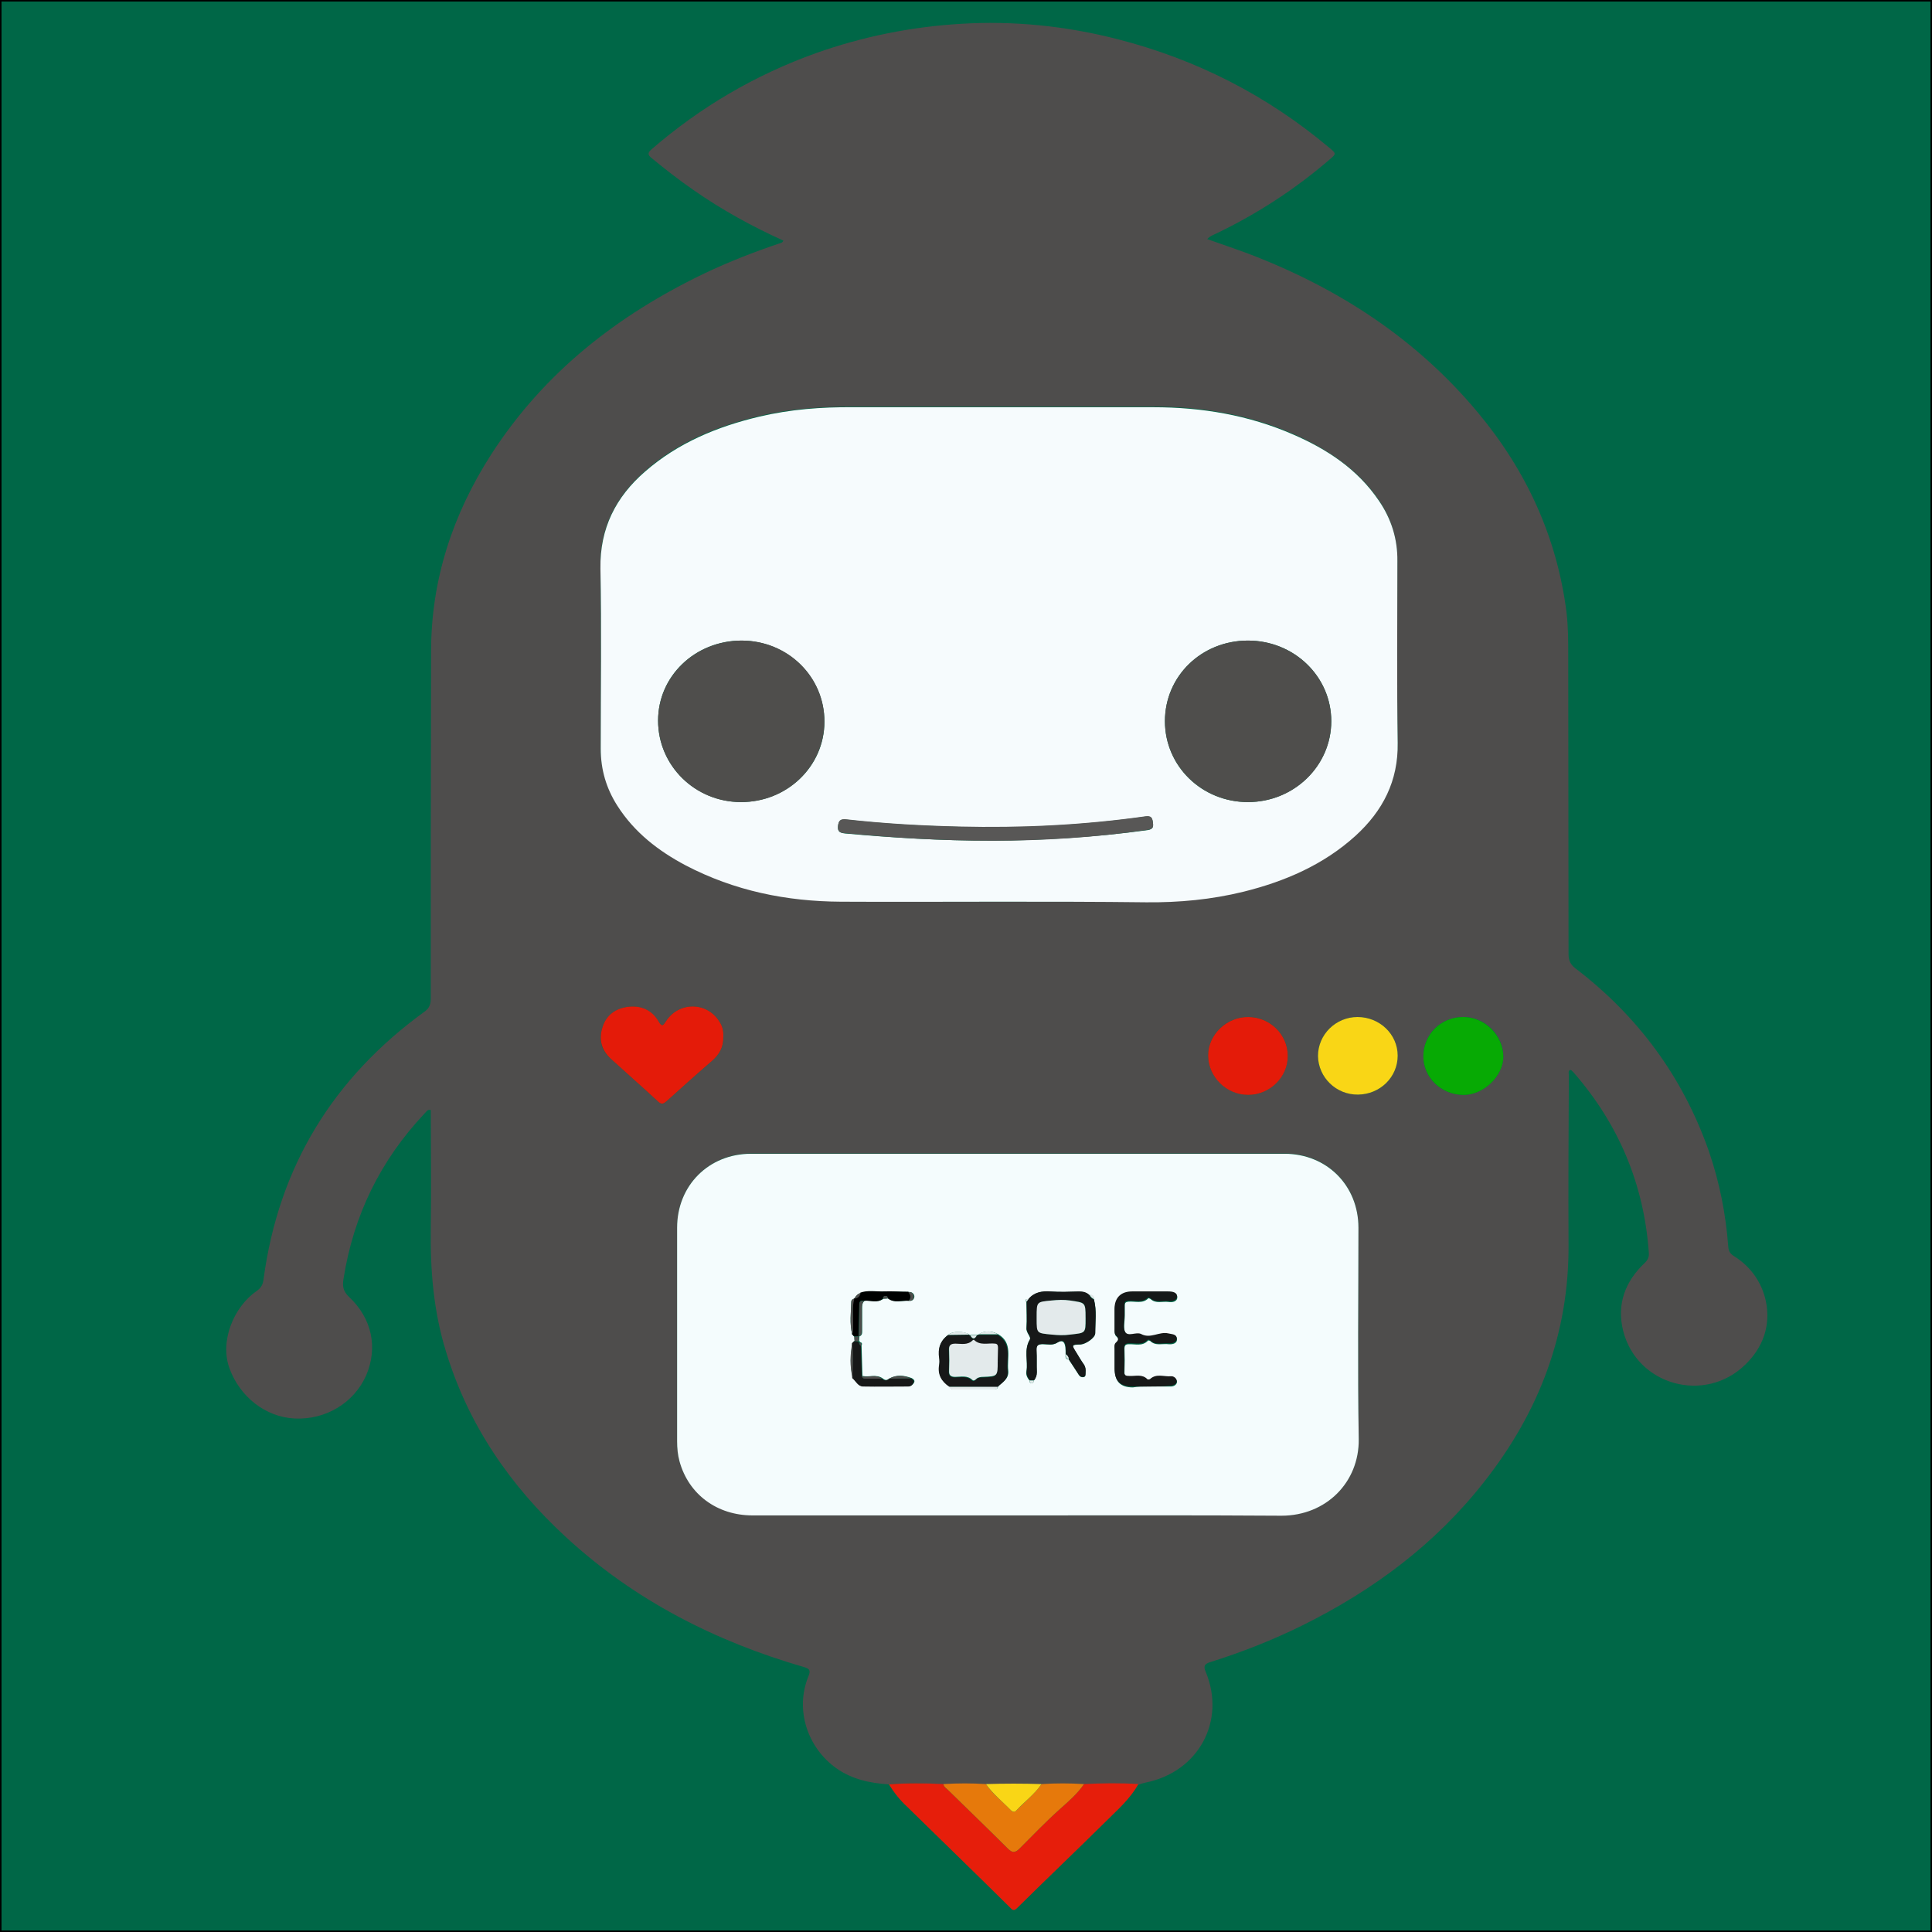 <?xml version="1.0" encoding="utf-8"?>
<!-- Generator: Adobe Illustrator 25.0.0, SVG Export Plug-In . SVG Version: 6.00 Build 0)  -->
<svg version="1.1" xmlns="http://www.w3.org/2000/svg" xmlns:xlink="http://www.w3.org/1999/xlink" x="0px" y="0px"
	 viewBox="0 0 640 640" style="enable-background:new 0 0 640 640;" xml:space="preserve">
<rect x="0" y="0" width="640" height="640" fill="#333333" stroke="none"/>
<style type="text/css">
	.st0{fill:#006747;stroke:#000000;stroke-miterlimit:10;}
	.st1{fill:#4E4D4C;}
	.st2{fill:#E61E0B;}
	.st3{fill:#F6FBFD;}
	.st4{fill:#F4FCFD;}
	.st5{fill:#E41B09;}
	.st6{fill:#F9D616;}
	.st7{fill:#07AA04;}
	.st8{fill:#E6790B;}
	.st9{fill:#4F4E4C;}
	.st10{fill:#585756;}
	.st11{fill:#171818;}
	.st12{fill:#E3EAEB;}
</style>
<g id="Layer_2">
	<rect class="st0" width="640" height="640"/>
</g>
<g id="Layer_1">
	<g id="COEWHr.tif">
		<g>
			<path class="st1" d="M294.5,591.1c-6.2-0.4-12.1-1.6-17.4-5.3c-9.7-6.9-13.8-19.5-9.3-30.5c0.9-2.1,0.2-2.6-1.6-3.1
				c-29.3-8.5-56-22.1-78.6-42.9c-18.6-17.1-32.5-37.3-39.9-61.7c-4.1-13.3-5.2-26.9-5-40.7c0.2-13.1,0-26.1,0-39.2
				c-1.2-0.3-1.5,0.7-2.1,1.2c-14.6,15.5-23.5,33.7-26.8,54.7c-0.4,2.3-0.2,4.1,1.8,6c7.7,7.2,9.6,16.9,5.7,26
				c-4,9.1-13.4,14.8-23.7,14.3c-9.8-0.5-18.1-7.3-21.5-16.4c-3.5-9.2,1.4-20.7,9-25.9c1.4-1,2-2.1,2.2-3.8
				c5-37.4,23.1-66.8,53.5-88.8c1.7-1.3,1.9-2.7,1.9-4.5c0-38.2,0-76.5,0.1-114.7c0-23.8,7.2-45.5,20-65.4
				c17.5-27.1,41.9-46.1,70.7-59.9c8-3.8,16.2-7,24.5-9.8c0.5-0.2,1.2-0.2,1.5-1C249.1,75,239.1,69.5,229.8,63
				c-4.8-3.3-9.4-6.9-13.9-10.6c-1.4-1.1-1.4-1.8,0-3c16.2-14,34.3-24.6,54.4-31.8c15.5-5.5,31.5-8.7,47.8-9.7
				c17.6-1.1,35.1,0.7,52.2,5.1c26.1,6.7,49.4,18.6,70,35.9c2.4,2,2.4,2,0.2,3.9c-11.5,9.9-24.1,18.1-37.7,24.6
				c-1,0.5-2,0.8-2.9,1.8c4.7,1.7,9.3,3.2,13.8,4.9c29.6,11.3,55.5,28.1,75.9,52.6c16,19.2,26.1,41.1,29.3,65.9
				c0.6,4.9,0.6,9.8,0.6,14.7c0,32.9,0.1,65.8,0.1,98.7c0,2.1,0.6,3.5,2.3,4.8c20.7,15.8,35.6,36,44.2,60.6
				c3.5,10.2,5.6,20.7,6.4,31.5c0.1,1.5,0.6,2.4,1.9,3.2c5.6,3.5,9.3,8.8,10.6,15.1c1.6,8-1,15.2-6.9,20.9
				c-13.4,13-35.8,6.8-40.4-11.2c-2.2-8.8,0.6-16.4,7.2-22.6c1-1,1.4-1.9,1.3-3.3c-1.6-22.7-10-42.6-24.9-59.7
				c-0.2-0.2-0.5-0.5-0.7-0.7c-0.1-0.1-0.3-0.1-0.5-0.2c-0.7,0.5-0.4,1.2-0.4,1.8c-0.1,18.7-0.2,37.3-0.1,56
				c0.2,29.6-9.8,55.6-27.9,78.6c-16.2,20.7-36.8,36-60.2,47.6c-9.9,4.9-20.1,8.9-30.6,12.2c-1.9,0.6-2.3,1.3-1.5,3.2
				c6.8,16.3-2.4,33.2-19.9,36.7c-0.8,0.2-1.6,0.4-2.4,0.7c-6-0.4-12-0.3-18,0c-4.7-0.3-9.4-0.3-14.1,0c-6.1-0.3-12.3-0.3-18.4,0
				c-4.7-0.4-9.4-0.3-14.1,0C306.5,590.7,300.5,590.6,294.5,591.1z M331,298.7L331,298.7c16.2,0,32.5-0.1,48.7,0
				c10.9,0.1,21.6-0.9,32.2-3.5c13.7-3.4,26.5-8.9,37.1-18.5c9.1-8.2,14.1-18.2,14-30.8c-0.3-20.1-0.1-40.1-0.1-60.2
				c0-7.3-2-13.9-6.1-20c-7.1-10.4-17.2-17-28.5-22c-14.7-6.4-30.3-9-46.2-9c-33.2,0-66.3,0-99.5,0c-10.4,0-20.8,0.7-31,3.1
				c-13.9,3.3-27,8.6-37.9,18.2c-9.7,8.5-15.1,18.8-14.8,32.1c0.3,19.9,0.1,39.8,0.1,59.7c0,6.9,1.9,13.1,5.5,18.9
				c5.6,8.8,13.6,15,22.7,19.8c16,8.4,33.3,11.9,51.3,12C296.1,298.8,313.5,298.7,331,298.7z M337,502c29.2,0,58.3-0.1,87.5,0
				c14.8,0.1,25.8-11.1,25.6-25.4c-0.4-23.3-0.1-46.6-0.1-70c0-14-10.5-24.5-24.5-24.5c-58.9,0-117.8,0-176.7,0
				c-14,0-24.5,10.6-24.5,24.5c0,23.6,0,47.1,0,70.7c0,2.3,0.2,4.5,0.8,6.7c3,10.9,12.4,17.8,24.2,17.9C278.5,502,307.7,502,337,502
				z M239.6,343.5c0.1-1.7-0.2-3.5-1.3-5.1c-4.1-6.6-13.4-6.7-17.7-0.1c-0.9,1.4-1.3,2-2.4,0.1c-2.3-3.8-5.9-5.4-10.1-4.9
				c-4,0.5-7.2,2.7-8.5,6.7c-1.3,4.1-0.6,7.7,2.8,10.6c5.3,4.7,10.5,9.4,15.7,14.2c1.1,1,1.8,0.7,2.7-0.2c5-4.5,10-9,15.1-13.4
				C238.3,349.3,239.8,346.8,239.6,343.5z M426.6,349.8c0-7.1-5.8-12.9-13.1-12.9c-7.2-0.1-13.3,5.8-13.3,12.7c0,7.1,6,13,13.3,13.1
				C420.6,362.7,426.5,356.9,426.6,349.8z M463,349.7c0-7.1-6-12.8-13.3-12.8c-7.2,0-13.2,5.9-13.1,12.9c0,7.1,6,12.8,13.3,12.8
				C457.2,362.6,463,356.8,463,349.7z M471.5,349.9c0,7.1,5.8,12.7,13.2,12.8c6.7,0.1,13.3-6.2,13.3-12.7c0-7.1-6.1-13.2-13.3-13.1
				C477.3,336.9,471.5,342.6,471.5,349.9z"/>
			<path class="st2" d="M294.5,591.1c6-0.5,12-0.4,18-0.1c0.2,1,1,1.5,1.7,2.1c6.5,6.4,13.1,12.7,19.6,19.2c1.5,1.5,2.5,1.6,4,0
				c4.4-4.4,8.7-8.9,13.4-13.1c2.8-2.5,5.7-5,7.9-8.2c6-0.3,12-0.4,18,0c-2.7,4.9-6.9,8.5-10.8,12.4c-9.7,9.6-19.6,19-29.3,28.6
				c-0.9,0.9-1.4,1-2.3,0c-11.3-11.2-22.7-22.2-34.1-33.4C298.2,596.4,296.2,593.9,294.5,591.1z"/>
			<path class="st3" d="M331,298.7c-17.5,0-35,0.1-52.5,0c-18-0.1-35.2-3.6-51.3-12c-9.1-4.8-17.1-11-22.7-19.8
				c-3.7-5.8-5.5-12-5.5-18.9c0-19.9,0.3-39.8-0.1-59.7c-0.2-13.3,5.1-23.7,14.8-32.1c10.9-9.5,23.9-14.9,37.9-18.2
				c10.2-2.4,20.5-3.2,31-3.1c33.2,0,66.3,0,99.5,0c16,0,31.5,2.6,46.2,9c11.3,4.9,21.4,11.5,28.5,22c4.1,6,6.2,12.7,6.1,20
				c0,20.1-0.2,40.2,0.1,60.2c0.2,12.6-4.9,22.5-14,30.8c-10.6,9.6-23.4,15.1-37.1,18.5c-10.6,2.6-21.3,3.6-32.2,3.5
				C363.5,298.7,347.3,298.7,331,298.7L331,298.7z M413.4,212.2c-15.4,0-27.5,11.8-27.5,26.7s12.2,26.8,27.5,26.8
				c15.2,0,27.6-12,27.6-26.8C441,224.1,428.7,212.2,413.4,212.2z M245.7,212.2c-15.4,0-27.7,11.7-27.7,26.5
				c0,14.9,12.2,26.9,27.4,27c15.3,0,27.7-11.8,27.7-26.6C273.1,224.2,260.9,212.3,245.7,212.2z M329.1,278.5
				c15.7-0.1,33.4-1.1,51-3.5c2-0.3,2-1.2,1.8-2.6c-0.2-1.5-0.7-2.1-2.4-1.9c-20.5,2.9-41.1,4-61.8,3.4c-12.5-0.3-25-1-37.4-2.4
				c-1.9-0.2-2.5,0.4-2.7,2.2c-0.2,1.9,0.8,2.2,2.3,2.4C295.6,277.5,311.3,278.5,329.1,278.5z"/>
			<path class="st4" d="M337,502c-29.2,0-58.5,0-87.7,0c-11.8,0-21.2-7-24.2-17.9c-0.6-2.2-0.8-4.4-0.8-6.7c0-23.6,0-47.1,0-70.7
				c0-14,10.5-24.5,24.5-24.5c58.9,0,117.8,0,176.7,0c14,0,24.5,10.5,24.5,24.5c0,23.3-0.3,46.6,0.1,70
				c0.2,14.3-10.8,25.4-25.6,25.4C395.3,501.9,366.1,502,337,502z M283,430.2L283,430.2c-0.6,0.1-1,0.5-1,1
				c-0.1,3.6-0.6,7.2,0.3,10.8c0.2,0.3,0.5,0.5,0.7,0.8c0,0.5,0.1,0.9,0.1,1.4c-0.2,0.2-0.5,0.5-0.7,0.7c-0.7,3.8-0.9,7.7,0.1,11.5
				c1.1,1,1.8,2.8,3.6,2.8c5,0.1,9.9,0,14.9,0c0.8,0,1.4-0.5,1.8-1.2c0.4-0.8-0.3-1.2-0.8-1.5c-2.5-0.9-4.9-1.2-7.3,0.1
				c-0.8,0.7-1.5,0.7-2.3,0c-2.1-1.5-4.5-0.3-6.7-0.8c-0.1-3.4-0.2-6.8-0.3-10.1c0.3-0.6,0.1-1-0.5-1.1c0-0.2-0.1-0.3-0.3-0.3
				c0-0.5,0.1-1.1,0.1-1.6l0,0c1.1-0.4,0.9-1.4,0.9-2.3c0-2.3,0-4.6,0-7c0-0.9,0-1.8,0.8-2.5c2.1-0.3,4.3,0.8,6.3-0.7
				c0.5,0,1.1,0,1.6-0.1c2.2,1.7,4.6,0.6,6.9,0.8c1.1,0.2,1.7-0.7,1.7-1.4c0-0.8-0.7-1.6-1.8-1.5c-2.7,0-5.4-0.2-8.1-0.1
				c-2.6,0.1-5.2-0.5-7.8,0.4C284.1,428.6,283.5,429.3,283,430.2z M321.1,442.1c-1.7-1.2-5.7-1.2-7,0.1c-2.6,1.9-3.4,4.5-2.9,7.6
				c0.1,0.7,0.1,1.5,0,2.2c-0.6,3.3,0.8,5.6,3.4,7.3c0.2,0.9,0.8,0.9,1.5,0.9c4.3,0,8.6,0,13,0c0.7,0,1.4,0,1.5-0.9
				c1.5-1.5,3.7-2.5,3.4-5.3c-0.5-4.2,1.6-9.1-3.3-12c-2.2-1.2-4.4-1.3-6.5,0c-0.1,0.2-0.2,0.2-0.4,0.2c-0.7,0-1.4,0-2.2,0
				C321.3,442.3,321.1,442.3,321.1,442.1z M340,431.3c0,2.9,0.2,5.8,0,8.7c-0.1,1.6,1.7,2.9,1.1,3.8c-2,3.4-0.5,7-1.1,10.5
				c-0.2,1.2,0.3,2.1,1,3c0,0.4,0.1,0.8,0.6,0.9c0.7,0.1,0.8-0.4,0.9-0.9c0.6-0.8,0.9-1.7,0.9-2.7c-0.1-2.4,0.1-4.8-0.1-7.2
				c-0.1-1.7,0.5-2.1,2.1-2.1s3.3,0.5,4.8-0.5c1.6-1,2.4-0.5,2.7,1.4c0.1,0.8,0.1,1.7,0.1,2.5c-0.1,0.8-0.1,1.6,1,1.6
				c1.1,1.7,2.3,3.4,3.4,5.2c0.4,0.6,0.9,0.8,1.5,0.7c0.8-0.1,0.6-0.8,0.7-1.4c0.1-1,0-2-0.6-2.8c-0.8-1.2-1.6-2.5-2.4-3.8
				c-1.7-2.7-1.7-2.7,1.4-2.8c1.6-0.1,4.8-2.2,4.8-3.7c0-3.7,0.6-7.4-0.4-11.1c0.1-1.2-0.5-1.7-1.6-1.6c-1-0.8-2.1-1.1-3.4-1.1
				c-3.1,0.1-6.3,0.2-9.4,0c-2.9-0.2-5.4,0.2-7.3,2.5C340.1,430.4,339.3,430.3,340,431.3z M380.4,459.3c2.5,0,5,0,7.5,0
				c1,0,1.9-0.6,2-1.5c0-0.9-1-1.7-1.9-1.6c-2.3,0.2-4.8-1-6.9,0.9c-0.2,0.2-0.8,0.2-0.9,0.1c-1.7-1.8-3.9-1-5.9-1.1
				c-1.2-0.1-1.9-0.2-1.8-1.6c0.1-2.6,0.1-5.2,0-7.7c0-1,0.3-1.5,1.4-1.5c2.2-0.1,4.5,0.8,6.4-1.2c0.1-0.1,0.5,0,0.7,0.1
				c1.8,1.8,4.1,0.8,6.2,1.1c1.3,0.1,2.7-0.3,2.7-1.6c0-1.5-1.6-1.4-2.8-1.7c-3-0.8-5.9,1.9-9,0.2c-1.5-0.8-4.3,0.9-5.3-0.7
				c-0.8-1.4-0.2-3.7-0.2-5.6c0-1.2,0-2.3,0-3.5c0-0.8,0.3-1.1,1.2-1.2c2.2-0.2,4.7,0.8,6.6-1.1c0.1-0.1,0.5,0.1,0.7,0.2
				c1.8,1.7,4,0.7,6,1c1.3,0.2,2.9-0.1,2.9-1.6c0-1.4-1.6-1.6-2.9-1.6c-4,0-8,0-12,0c-3.7,0-5.8,2.1-5.8,5.8c0,2.2,0,4.5,0,6.7
				c0,0.7-0.1,1.6,0.5,2.1c0.9,0.8,0.9,1.5,0,2.3c-0.7,0.6-0.5,1.4-0.5,2.1c0,2.2,0,4.3,0,6.5c0,4.1,1.9,6,6,6
				C376.9,459.3,378.6,459.3,380.4,459.3z"/>
			<path class="st5" d="M239.6,343.5c0.1,3.4-1.3,5.8-3.7,7.9c-5.1,4.4-10.1,8.9-15.1,13.4c-0.9,0.8-1.6,1.2-2.7,0.2
				c-5.2-4.8-10.5-9.5-15.7-14.2c-3.3-3-4.1-6.6-2.8-10.6c1.3-4.1,4.5-6.2,8.5-6.7c4.3-0.5,7.9,1.1,10.1,4.9
				c1.1,1.9,1.5,1.3,2.4-0.1c4.3-6.6,13.6-6.5,17.7,0.1C239.4,340,239.7,341.7,239.6,343.5z"/>
			<path class="st5" d="M426.6,349.8c0,7.1-6,12.9-13.1,12.9c-7.3,0-13.3-6-13.3-13.1c0-6.9,6.2-12.8,13.3-12.7
				C420.7,336.9,426.6,342.7,426.6,349.8z"/>
			<path class="st6" d="M463,349.7c0,7.1-5.8,12.8-13.1,12.9c-7.3,0.1-13.2-5.7-13.3-12.8c0-7.1,5.9-12.9,13.1-12.9
				C457,336.9,463,342.6,463,349.7z"/>
			<path class="st7" d="M471.5,349.9c0-7.2,5.8-13,13.2-13c7.1,0,13.2,6,13.3,13.1c0,6.5-6.6,12.8-13.3,12.7
				C477.3,362.6,471.5,356.9,471.5,349.9z"/>
			<path class="st8" d="M359.1,591c-2.2,3.2-5.1,5.7-7.9,8.2c-4.7,4.2-9,8.7-13.4,13.1c-1.6,1.6-2.5,1.5-4,0
				c-6.5-6.5-13.1-12.8-19.6-19.2c-0.6-0.6-1.5-1.1-1.7-2.1c4.7-0.3,9.4-0.3,14.1,0c2.3,3.4,5.6,5.8,8.3,8.7c0.5,0.6,1.2,0.6,1.8,0
				c2.8-2.9,6-5.4,8.3-8.7C349.7,590.7,354.4,590.7,359.1,591z"/>
			<path class="st6" d="M345,591c-2.3,3.4-5.6,5.8-8.3,8.7c-0.5,0.6-1.2,0.6-1.8,0c-2.8-2.9-6-5.4-8.3-8.7
				C332.7,590.8,338.9,590.8,345,591z"/>
			<path class="st9" d="M413.4,212.2c15.3,0,27.6,11.9,27.6,26.7s-12.3,26.8-27.6,26.8c-15.2,0-27.5-11.9-27.5-26.8
				C385.9,224,398,212.2,413.4,212.2z"/>
			<path class="st9" d="M245.7,212.2c15.3,0,27.5,12,27.4,26.9c-0.1,14.8-12.4,26.7-27.7,26.6c-15.2,0-27.4-12.1-27.4-27
				C218,224,230.3,212.2,245.7,212.2z"/>
			<path class="st10" d="M329.1,278.5c-17.8,0-33.5-1-49.2-2.5c-1.5-0.1-2.5-0.4-2.3-2.4c0.2-1.8,0.8-2.4,2.7-2.2
				c12.4,1.4,24.9,2.1,37.4,2.4c20.7,0.5,41.3-0.5,61.8-3.4c1.7-0.2,2.2,0.3,2.4,1.9c0.2,1.5,0.2,2.4-1.8,2.6
				C362.5,277.5,344.8,278.5,329.1,278.5z"/>
			<path class="st11" d="M353.1,448.6c0-0.8,0-1.7-0.1-2.5c-0.2-1.9-1.1-2.4-2.7-1.4s-3.2,0.5-4.8,0.5c-1.6,0-2.2,0.5-2.1,2.1
				c0.1,2.4,0,4.8,0.1,7.2c0,1.1-0.3,1.9-0.9,2.7c-0.5,0-1,0-1.5,0c-0.7-0.9-1.1-1.8-1-3c0.5-3.5-1-7,1.1-10.5
				c0.5-0.9-1.2-2.2-1.1-3.8c0.2-2.9,0-5.8,0-8.7c0.2-0.3,0.4-0.6,0.6-0.9c1.9-2.3,4.5-2.7,7.3-2.5c3.1,0.2,6.3,0.1,9.4,0
				c1.3,0,2.4,0.2,3.4,1.1c0.3,0.8,0.9,1.3,1.6,1.6c0.9,3.7,0.4,7.4,0.4,11.1c0,1.5-3.1,3.6-4.8,3.7c-3.1,0.1-3.1,0.1-1.4,2.8
				c0.8,1.3,1.5,2.6,2.4,3.8c0.6,0.9,0.7,1.8,0.6,2.8c0,0.6,0.1,1.3-0.7,1.4c-0.6,0.1-1.1-0.1-1.5-0.7c-1.1-1.7-2.3-3.5-3.4-5.2
				C354,449.6,353.6,449.1,353.1,448.6z M359.6,436.5c0-5.3,0-5-5.1-5.7c-2.1-0.3-4-0.2-6,0c-5,0.5-5,0.3-5,5.5c0,0.2,0,0.3,0,0.5
				c0,5,0,4.8,5,5.3c2.1,0.2,4,0.3,6.1,0c5-0.6,5.1-0.3,5.1-5.4C359.6,436.7,359.6,436.6,359.6,436.5z"/>
			<path class="st11" d="M380.4,459.3c-1.7,0-3.5,0-5.2,0c-4.2,0-6-1.9-6-6c0-2.2,0-4.3,0-6.5c0-0.7-0.2-1.5,0.5-2.1
				c0.9-0.8,0.9-1.5,0-2.3c-0.6-0.6-0.5-1.4-0.5-2.1c0-2.2,0-4.5,0-6.7c0-3.7,2.1-5.8,5.8-5.8c4,0,8,0,12,0c1.4,0,2.9,0.3,2.9,1.6
				c0,1.5-1.6,1.7-2.9,1.6c-2-0.2-4.2,0.7-6-1c-0.2-0.1-0.6-0.3-0.7-0.2c-1.9,2-4.4,0.9-6.6,1.1c-0.9,0.1-1.2,0.4-1.2,1.2
				c0,1.2,0,2.3,0,3.5c0,1.9-0.6,4.2,0.2,5.6c1,1.7,3.7-0.1,5.3,0.7c3.1,1.7,6-0.9,9-0.2c1.2,0.3,2.8,0.2,2.8,1.7
				c0,1.2-1.4,1.7-2.7,1.6c-2.1-0.2-4.4,0.8-6.2-1.1c-0.1-0.1-0.6-0.2-0.7-0.1c-1.8,2-4.2,1-6.4,1.2c-1.1,0.1-1.4,0.5-1.4,1.5
				c0,2.6,0.1,5.2,0,7.7c-0.1,1.5,0.6,1.6,1.8,1.6c2,0.1,4.2-0.7,5.9,1.1c0.1,0.1,0.7,0.1,0.9-0.1c2.1-1.9,4.6-0.7,6.9-0.9
				c0.9-0.1,1.9,0.7,1.9,1.6s-0.9,1.5-2,1.5C385.4,459.3,382.9,459.3,380.4,459.3z"/>
			<path class="st11" d="M314.5,459.4c-2.6-1.7-4-4.1-3.4-7.3c0.1-0.7,0.1-1.5,0-2.2c-0.5-3.1,0.3-5.7,2.9-7.6c2.3,0,4.7-0.1,7-0.1
				c0.1,0.2,0.2,0.2,0.4,0.2c0.7,1.4,1.4,1.4,2.2,0c0.2,0,0.3-0.1,0.4-0.2c2.2,0,4.4,0,6.5,0c4.9,3,2.8,7.8,3.3,12
				c0.3,2.8-1.9,3.8-3.4,5.3C325.2,459.4,319.9,459.4,314.5,459.4z M330.5,450.8c0-1.3,0-2.7,0-4c0-0.7,0.1-1.4-0.9-1.5
				c-2.4-0.3-5,0.7-7.1-1.3c-0.1-0.1-0.3,0-0.4,0.2c-1.6,1.7-3.7,1.1-5.7,1.1c-1.7,0-2.2,0.6-2.1,2.2c0.1,2.2,0.1,4.5,0,6.7
				c-0.1,1.5,0.5,2,2,2.1c1.9,0,4-0.6,5.7,1c0.4,0.4,0.9,0.1,1.3-0.3c0.6-0.7,1.5-0.7,2.3-0.7c4.8-0.2,4.8-0.2,4.8-5.1
				C330.6,451,330.6,450.9,330.5,450.8z"/>
			<path class="st11" d="M285.2,445.8c0.1,3.4,0.2,6.8,0.3,10.1c0.3,1,1.1,0.8,1.8,0.8c1.6,0,3.3,0,4.9,0c0.8,0.7,1.5,0.8,2.3,0
				c2.4,0,4.9-0.1,7.3-0.1c0.5,0.4,1.2,0.7,0.8,1.5c-0.4,0.7-0.9,1.2-1.8,1.2c-5,0-9.9,0.1-14.9,0c-1.7,0-2.4-1.8-3.6-2.8
				c0.1-3.8,0.3-7.7-0.1-11.5c0.2-0.2,0.5-0.5,0.7-0.7c0.4,0,0.9,0,1.3,0.1c0.2,0.1,0.2,0.2,0.3,0.3
				C284.6,445.1,284.7,445.5,285.2,445.8z"/>
			<path d="M301,430.9c-2.3-0.2-4.8,0.9-6.9-0.8c0-0.5-0.3-0.8-0.7-0.8c-0.6,0-0.9,0.3-0.9,0.9c-1.9,1.6-4.2,0.5-6.3,0.7
				c-1.9-0.4-1.5,1.1-1.6,2c-0.1,3.2-0.1,6.5-0.2,9.7l0,0c-0.5,0-1,0.1-1.5,0.1c-0.2-0.3-0.5-0.5-0.7-0.8c0.4-0.9,0.2-2,0.3-2.9
				c0.2-3-0.4-6,0.4-8.9l0,0c1.1-0.2,1.8-0.8,2.1-1.9c2.6-0.9,5.2-0.3,7.8-0.4c2.7-0.1,5.4,0.1,8.1,0.1
				C301.7,429,302,429.9,301,430.9z"/>
			<path class="st12" d="M314.5,459.4c5.3,0,10.7,0,16,0c-0.1,0.9-0.8,0.9-1.5,0.9c-4.3,0-8.6,0-13,0
				C315.4,460.3,314.7,460.3,314.5,459.4z"/>
			<path class="st1" d="M284.5,442.7c0.1-3.2,0.1-6.5,0.2-9.7c0-1-0.3-2.4,1.6-2c-0.8,0.6-0.8,1.6-0.8,2.5c0,2.3,0,4.6,0,7
				C285.4,441.3,285.6,442.3,284.5,442.7z"/>
			<path class="st1" d="M283,430.2c-0.8,2.9-0.3,5.9-0.4,8.9c-0.1,1,0.2,2-0.3,2.9c-0.9-3.6-0.4-7.2-0.3-10.8
				C282,430.7,282.4,430.3,283,430.2z"/>
			<path class="st1" d="M282.3,445c0.4,3.8,0.2,7.7,0.1,11.5C281.5,452.6,281.6,448.8,282.3,445z"/>
			<path class="st12" d="M321.1,442.1c-2.3,0-4.7,0.1-7,0.1C315.4,440.9,319.4,440.8,321.1,442.1z"/>
			<path class="st1" d="M301.8,456.6c-2.4,0-4.9,0.1-7.3,0.1C296.9,455.4,299.3,455.6,301.8,456.6z"/>
			<path class="st12" d="M330.6,442c-2.2,0-4.4,0-6.5,0C326.2,440.7,328.4,440.8,330.6,442z"/>
			<path class="st1" d="M292.2,456.7c-1.6,0-3.3,0-4.9,0c-0.7,0-1.5,0.2-1.8-0.8C287.7,456.4,290.1,455.1,292.2,456.7z"/>
			<path class="st1" d="M301,430.9c1-1,0.6-1.9-0.1-2.9c1.1-0.1,1.8,0.6,1.8,1.5C302.8,430.2,302.2,431.1,301,430.9z"/>
			<path class="st1" d="M285.1,428.3c-0.2,1.1-0.9,1.8-2.1,1.9C283.5,429.3,284.1,428.6,285.1,428.3z"/>
			<path class="st1" d="M283,442.8c0.5,0,1-0.1,1.5-0.1c0,0.5-0.1,1.1-0.1,1.6c-0.4,0-0.9,0-1.3-0.1C283,443.8,283,443.3,283,442.8z
				"/>
			<path class="st12" d="M362.5,430.4c-0.7-0.3-1.3-0.8-1.6-1.6C362,428.8,362.5,429.3,362.5,430.4z"/>
			<path class="st12" d="M341,457.3c0.5,0,1,0,1.5,0c-0.1,0.5-0.2,1-0.9,0.9C341.2,458.1,341.1,457.7,341,457.3z"/>
			<path class="st12" d="M323.6,442.3c-0.7,1.4-1.4,1.4-2.2,0C322.2,442.3,322.9,442.3,323.6,442.3z"/>
			<path class="st1" d="M292.5,430.2c0-0.6,0.3-0.9,0.9-0.9c0.5,0,0.7,0.3,0.7,0.8C293.6,430.2,293.1,430.2,292.5,430.2z"/>
			<path class="st12" d="M353.1,448.6c0.5,0.4,0.9,0.9,1,1.6C353,450.2,353,449.4,353.1,448.6z"/>
			<path class="st1" d="M285.2,445.8c-0.5-0.2-0.5-0.7-0.5-1.1C285.3,444.8,285.5,445.2,285.2,445.8z"/>
			<path class="st12" d="M340.7,430.3c-0.2,0.3-0.4,0.6-0.6,0.9C339.3,430.3,340.1,430.4,340.7,430.3z"/>
			<path class="st12" d="M359.6,436.5c0,0.1,0,0.2,0,0.2c0,5.1,0,4.8-5.1,5.4c-2.1,0.3-4,0.2-6.1,0c-5-0.5-5-0.3-5-5.3
				c0-0.2,0-0.3,0-0.5c0-5.2,0-5,5-5.5c2.1-0.2,3.9-0.3,6,0C359.5,431.6,359.6,431.3,359.6,436.5z"/>
			<path class="st12" d="M330.5,450.8c0,0.1,0,0.2,0,0.2c0,4.9,0,4.9-4.8,5.1c-0.8,0-1.7,0.1-2.3,0.7c-0.4,0.4-0.9,0.7-1.3,0.3
				c-1.7-1.6-3.8-1-5.7-1c-1.5,0-2.1-0.6-2-2.1c0.1-2.2,0.1-4.5,0-6.7c-0.1-1.6,0.4-2.2,2.1-2.2c1.9,0,4,0.6,5.7-1.1
				c0.1-0.1,0.4-0.2,0.4-0.2c2.1,2.1,4.7,1,7.1,1.3c0.9,0.1,0.9,0.9,0.9,1.5C330.6,448.1,330.5,449.5,330.5,450.8z"/>
		</g>
	</g>
</g>
</svg>
